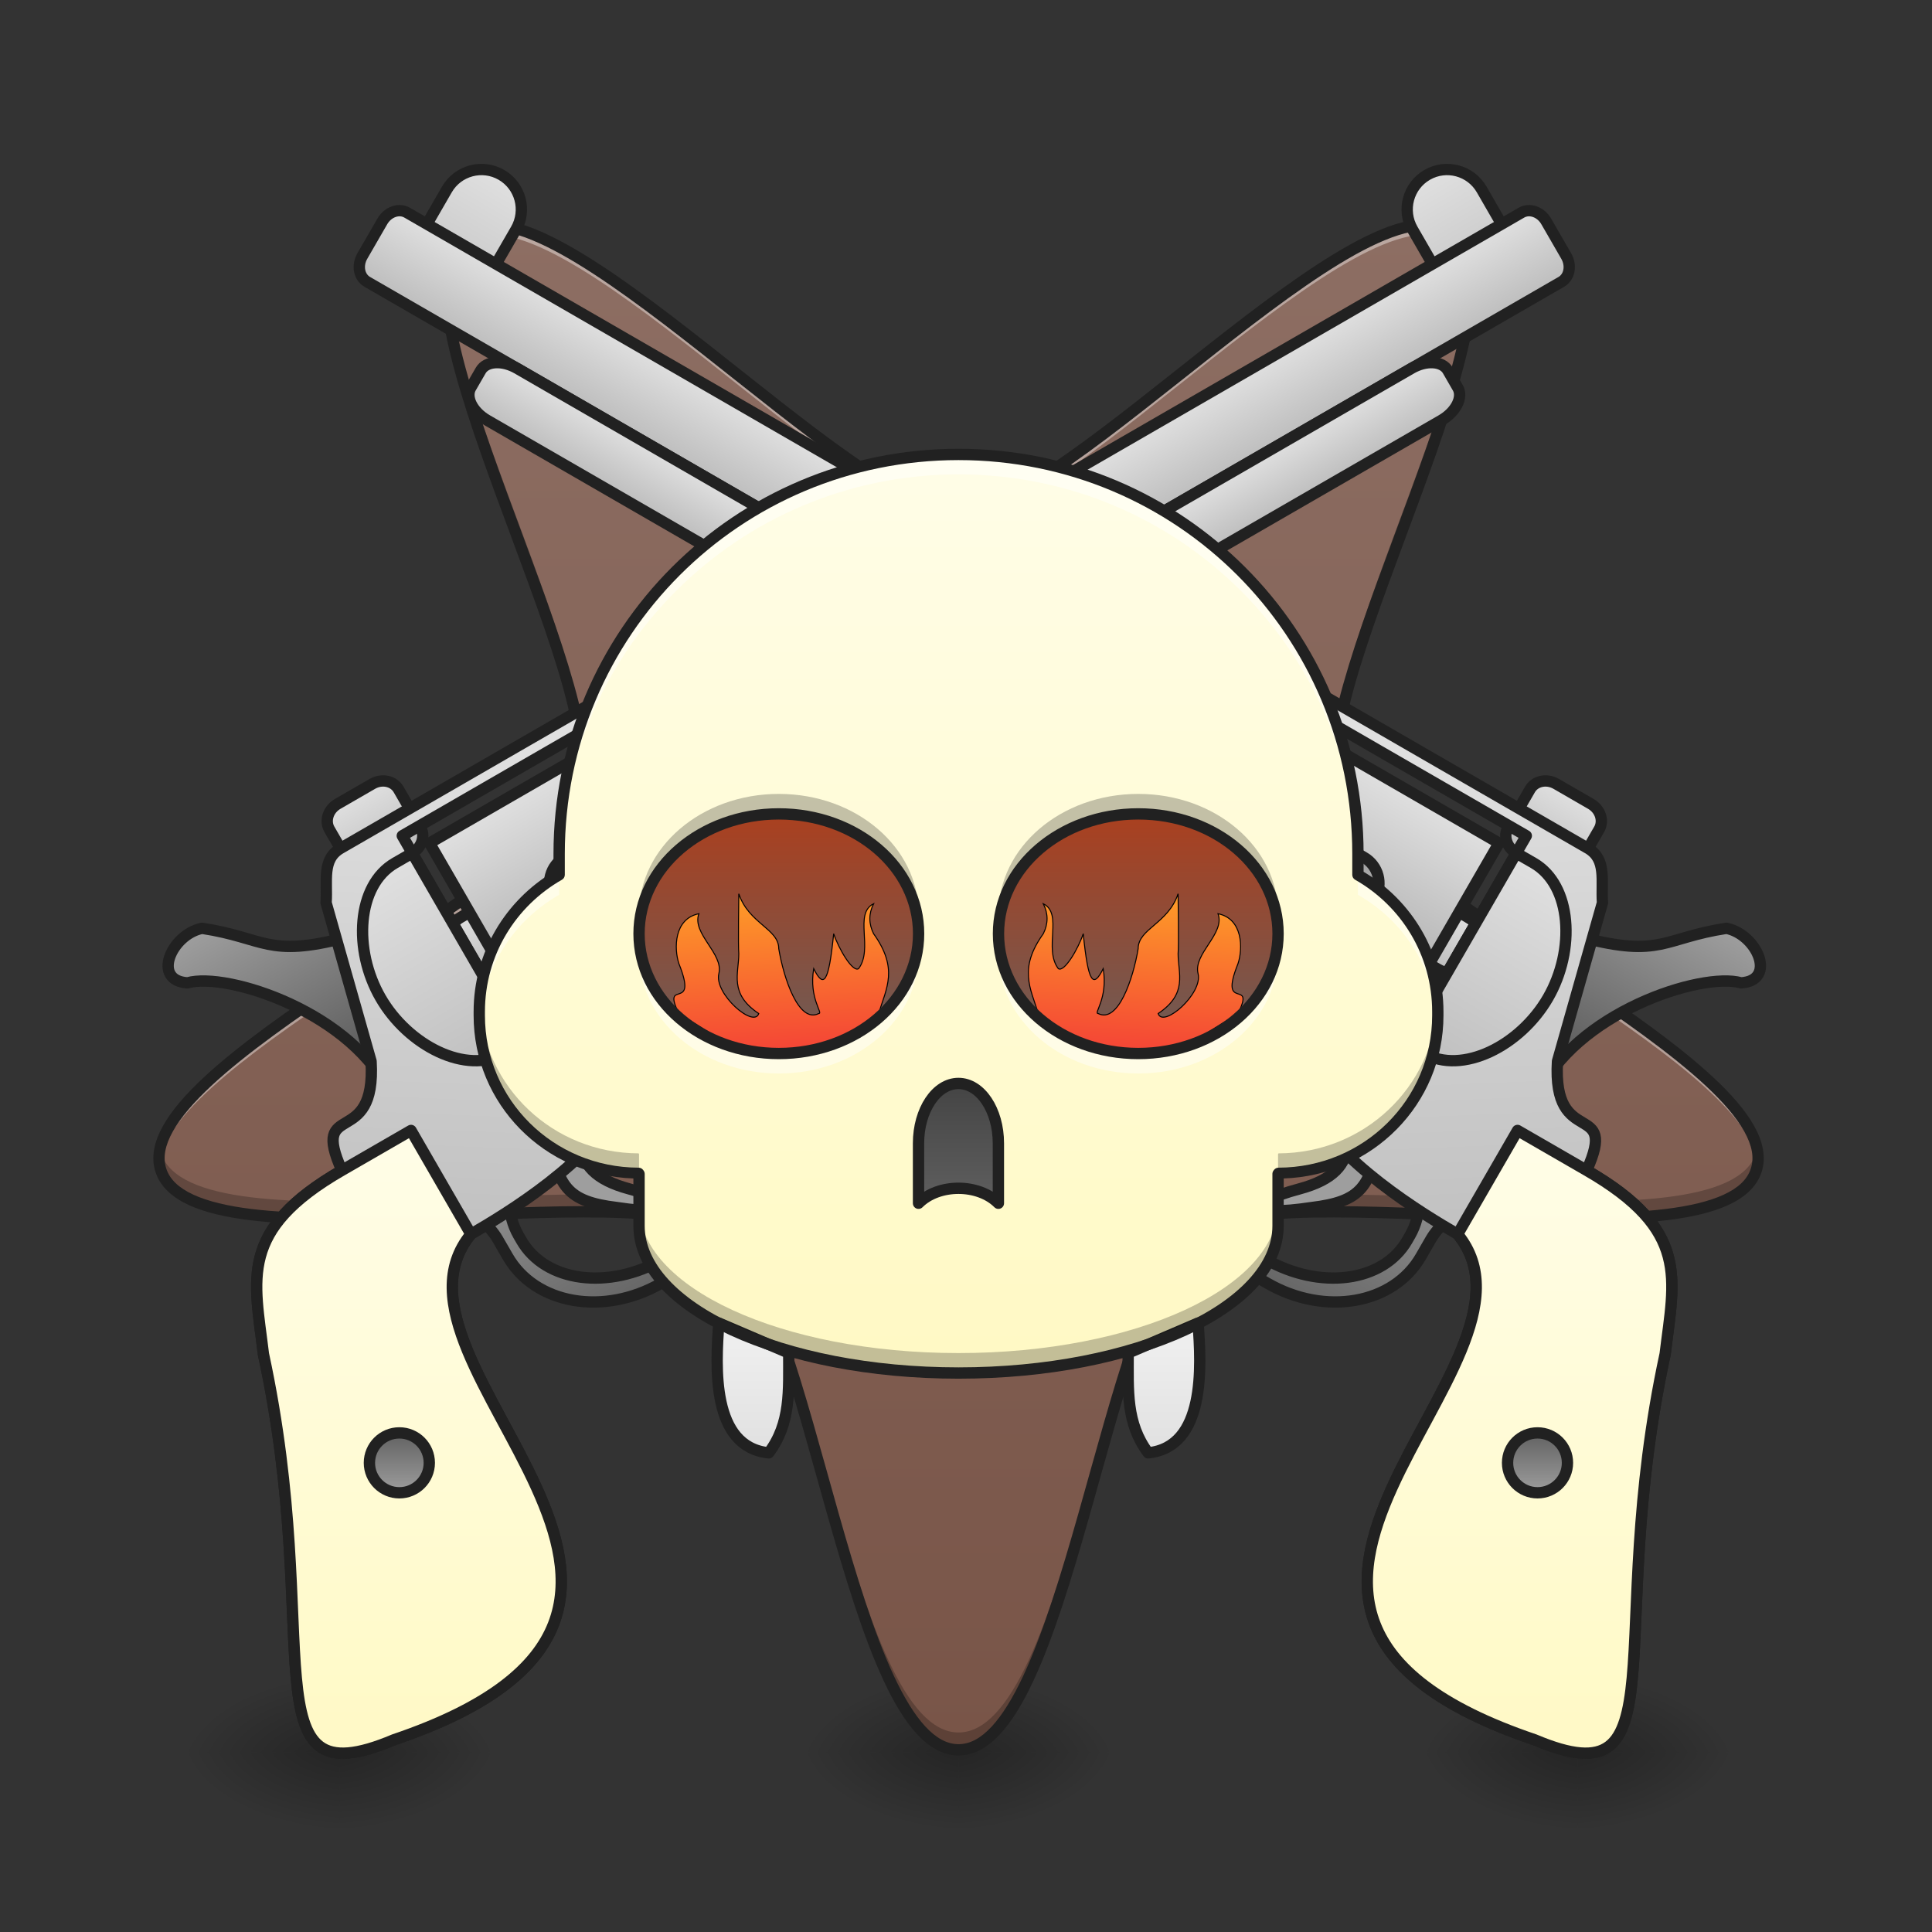 <?xml version="1.0" encoding="UTF-8"?>
<svg xmlns="http://www.w3.org/2000/svg" xmlns:xlink="http://www.w3.org/1999/xlink" width="512pt" height="512pt" viewBox="0 0 512 512" version="1.1">
<rect x="0" y="0" width="512" height="512" fill="#333333" stroke="none"/>
<defs>
<radialGradient id="radial0" gradientUnits="userSpaceOnUse" cx="450.909" cy="189.579" fx="450.909" fy="189.579" r="21.167" gradientTransform="matrix(0,-1.25,-2.25,-0,839.383,1033.402)">
<stop offset="0" style="stop-color:rgb(0%,0%,0%);stop-opacity:0.314;"/>
<stop offset="0.222" style="stop-color:rgb(0%,0%,0%);stop-opacity:0.275;"/>
<stop offset="1" style="stop-color:rgb(0%,0%,0%);stop-opacity:0;"/>
</radialGradient>
<radialGradient id="radial1" gradientUnits="userSpaceOnUse" cx="450.909" cy="189.579" fx="450.909" fy="189.579" r="21.167" gradientTransform="matrix(-0,1.25,2.25,0,-3.219,-104.563)">
<stop offset="0" style="stop-color:rgb(0%,0%,0%);stop-opacity:0.314;"/>
<stop offset="0.222" style="stop-color:rgb(0%,0%,0%);stop-opacity:0.275;"/>
<stop offset="1" style="stop-color:rgb(0%,0%,0%);stop-opacity:0;"/>
</radialGradient>
<radialGradient id="radial2" gradientUnits="userSpaceOnUse" cx="450.909" cy="189.579" fx="450.909" fy="189.579" r="21.167" gradientTransform="matrix(-0,-1.25,2.25,-0,-3.219,1033.402)">
<stop offset="0" style="stop-color:rgb(0%,0%,0%);stop-opacity:0.314;"/>
<stop offset="0.222" style="stop-color:rgb(0%,0%,0%);stop-opacity:0.275;"/>
<stop offset="1" style="stop-color:rgb(0%,0%,0%);stop-opacity:0;"/>
</radialGradient>
<radialGradient id="radial3" gradientUnits="userSpaceOnUse" cx="450.909" cy="189.579" fx="450.909" fy="189.579" r="21.167" gradientTransform="matrix(0,1.25,-2.25,0,839.383,-104.563)">
<stop offset="0" style="stop-color:rgb(0%,0%,0%);stop-opacity:0.314;"/>
<stop offset="0.222" style="stop-color:rgb(0%,0%,0%);stop-opacity:0.275;"/>
<stop offset="1" style="stop-color:rgb(0%,0%,0%);stop-opacity:0;"/>
</radialGradient>
<radialGradient id="radial4" gradientUnits="userSpaceOnUse" cx="450.909" cy="189.579" fx="450.909" fy="189.579" r="21.167" gradientTransform="matrix(0,-1.25,-2.25,-0,511.268,1033.402)">
<stop offset="0" style="stop-color:rgb(0%,0%,0%);stop-opacity:0.314;"/>
<stop offset="0.222" style="stop-color:rgb(0%,0%,0%);stop-opacity:0.275;"/>
<stop offset="1" style="stop-color:rgb(0%,0%,0%);stop-opacity:0;"/>
</radialGradient>
<radialGradient id="radial5" gradientUnits="userSpaceOnUse" cx="450.909" cy="189.579" fx="450.909" fy="189.579" r="21.167" gradientTransform="matrix(-0,1.25,2.25,0,-331.334,-104.563)">
<stop offset="0" style="stop-color:rgb(0%,0%,0%);stop-opacity:0.314;"/>
<stop offset="0.222" style="stop-color:rgb(0%,0%,0%);stop-opacity:0.275;"/>
<stop offset="1" style="stop-color:rgb(0%,0%,0%);stop-opacity:0;"/>
</radialGradient>
<radialGradient id="radial6" gradientUnits="userSpaceOnUse" cx="450.909" cy="189.579" fx="450.909" fy="189.579" r="21.167" gradientTransform="matrix(-0,-1.25,2.25,-0,-331.334,1033.402)">
<stop offset="0" style="stop-color:rgb(0%,0%,0%);stop-opacity:0.314;"/>
<stop offset="0.222" style="stop-color:rgb(0%,0%,0%);stop-opacity:0.275;"/>
<stop offset="1" style="stop-color:rgb(0%,0%,0%);stop-opacity:0;"/>
</radialGradient>
<radialGradient id="radial7" gradientUnits="userSpaceOnUse" cx="450.909" cy="189.579" fx="450.909" fy="189.579" r="21.167" gradientTransform="matrix(0,1.25,-2.25,0,511.268,-104.563)">
<stop offset="0" style="stop-color:rgb(0%,0%,0%);stop-opacity:0.314;"/>
<stop offset="0.222" style="stop-color:rgb(0%,0%,0%);stop-opacity:0.275;"/>
<stop offset="1" style="stop-color:rgb(0%,0%,0%);stop-opacity:0;"/>
</radialGradient>
<radialGradient id="radial8" gradientUnits="userSpaceOnUse" cx="450.909" cy="189.579" fx="450.909" fy="189.579" r="21.167" gradientTransform="matrix(0,-1.25,-2.25,-0,675.325,1033.402)">
<stop offset="0" style="stop-color:rgb(0%,0%,0%);stop-opacity:0.314;"/>
<stop offset="0.222" style="stop-color:rgb(0%,0%,0%);stop-opacity:0.275;"/>
<stop offset="1" style="stop-color:rgb(0%,0%,0%);stop-opacity:0;"/>
</radialGradient>
<radialGradient id="radial9" gradientUnits="userSpaceOnUse" cx="450.909" cy="189.579" fx="450.909" fy="189.579" r="21.167" gradientTransform="matrix(-0,1.25,2.25,0,-167.277,-104.563)">
<stop offset="0" style="stop-color:rgb(0%,0%,0%);stop-opacity:0.314;"/>
<stop offset="0.222" style="stop-color:rgb(0%,0%,0%);stop-opacity:0.275;"/>
<stop offset="1" style="stop-color:rgb(0%,0%,0%);stop-opacity:0;"/>
</radialGradient>
<radialGradient id="radial10" gradientUnits="userSpaceOnUse" cx="450.909" cy="189.579" fx="450.909" fy="189.579" r="21.167" gradientTransform="matrix(-0,-1.25,2.25,-0,-167.277,1033.402)">
<stop offset="0" style="stop-color:rgb(0%,0%,0%);stop-opacity:0.314;"/>
<stop offset="0.222" style="stop-color:rgb(0%,0%,0%);stop-opacity:0.275;"/>
<stop offset="1" style="stop-color:rgb(0%,0%,0%);stop-opacity:0;"/>
</radialGradient>
<radialGradient id="radial11" gradientUnits="userSpaceOnUse" cx="450.909" cy="189.579" fx="450.909" fy="189.579" r="21.167" gradientTransform="matrix(0,1.25,-2.25,0,675.325,-104.563)">
<stop offset="0" style="stop-color:rgb(0%,0%,0%);stop-opacity:0.314;"/>
<stop offset="0.222" style="stop-color:rgb(0%,0%,0%);stop-opacity:0.275;"/>
<stop offset="1" style="stop-color:rgb(0%,0%,0%);stop-opacity:0;"/>
</radialGradient>
<linearGradient id="linear0" gradientUnits="userSpaceOnUse" x1="275.167" y1="-166.716" x2="275.167" y2="235.451" gradientTransform="matrix(1,0,0,-1,0,295.041)">
<stop offset="0" style="stop-color:rgb(47.451%,33.333%,28.235%);stop-opacity:1;"/>
<stop offset="1" style="stop-color:rgb(55.294%,43.137%,38.824%);stop-opacity:1;"/>
</linearGradient>
<linearGradient id="linear1" gradientUnits="userSpaceOnUse" x1="63.5" y1="-20.5" x2="63.5" y2="-62.833" gradientTransform="matrix(1,0,0,1,-31.75,0)">
<stop offset="0" style="stop-color:rgb(74.118%,74.118%,74.118%);stop-opacity:1;"/>
<stop offset="1" style="stop-color:rgb(87.843%,87.843%,87.843%);stop-opacity:1;"/>
</linearGradient>
<linearGradient id="linear2" gradientUnits="userSpaceOnUse" x1="169.333" y1="-20.5" x2="169.333" y2="-41.667" gradientTransform="matrix(1,0,0,1,-31.75,0)">
<stop offset="0" style="stop-color:rgb(74.118%,74.118%,74.118%);stop-opacity:1;"/>
<stop offset="1" style="stop-color:rgb(87.843%,87.843%,87.843%);stop-opacity:1;"/>
</linearGradient>
<linearGradient id="linear3" gradientUnits="userSpaceOnUse" x1="190.5" y1="-4.625" x2="190.5" y2="-20.5" gradientTransform="matrix(1,0,0,1,-31.75,0)">
<stop offset="0" style="stop-color:rgb(74.118%,74.118%,74.118%);stop-opacity:1;"/>
<stop offset="1" style="stop-color:rgb(87.843%,87.843%,87.843%);stop-opacity:1;"/>
</linearGradient>
<linearGradient id="linear4" gradientUnits="userSpaceOnUse" x1="285.75" y1="11.25" x2="285.75" y2="-9.917" gradientTransform="matrix(1,0,0,1,-31.75,0)">
<stop offset="0" style="stop-color:rgb(61.961%,61.961%,61.961%);stop-opacity:1;"/>
<stop offset="1" style="stop-color:rgb(87.843%,87.843%,87.843%);stop-opacity:1;"/>
</linearGradient>
<linearGradient id="linear5" gradientUnits="userSpaceOnUse" x1="391.583" y1="-41.667" x2="391.583" y2="-62.833" gradientTransform="matrix(1,0,0,1,-31.75,0)">
<stop offset="0" style="stop-color:rgb(74.118%,74.118%,74.118%);stop-opacity:1;"/>
<stop offset="1" style="stop-color:rgb(87.843%,87.843%,87.843%);stop-opacity:1;"/>
</linearGradient>
<linearGradient id="linear6" gradientUnits="userSpaceOnUse" x1="433.917" y1="-4.625" x2="433.917" y2="-52.25" gradientTransform="matrix(1,0,0,1,-31.75,0)">
<stop offset="0" style="stop-color:rgb(38.039%,38.039%,38.039%);stop-opacity:1;"/>
<stop offset="1" style="stop-color:rgb(61.961%,61.961%,61.961%);stop-opacity:1;"/>
</linearGradient>
<linearGradient id="linear7" gradientUnits="userSpaceOnUse" x1="1320" y1="1175.118" x2="1320" y2="935.118" gradientTransform="matrix(1,0,-0,1,0,0)">
<stop offset="0" style="stop-color:rgb(38.039%,38.039%,38.039%);stop-opacity:1;"/>
<stop offset="1" style="stop-color:rgb(61.961%,61.961%,61.961%);stop-opacity:1;"/>
</linearGradient>
<linearGradient id="linear8" gradientUnits="userSpaceOnUse" x1="1612.154" y1="1076.169" x2="1320" y2="615.118" gradientTransform="matrix(0.265,0,0,0.265,-31.75,-215)">
<stop offset="0" style="stop-color:rgb(74.118%,74.118%,74.118%);stop-opacity:1;"/>
<stop offset="1" style="stop-color:rgb(87.843%,87.843%,87.843%);stop-opacity:1;"/>
</linearGradient>
<linearGradient id="linear9" gradientUnits="userSpaceOnUse" x1="343.958" y1="16.542" x2="343.958" y2="-41.667" gradientTransform="matrix(1,0,0,1,-31.75,0)">
<stop offset="0" style="stop-color:rgb(61.961%,61.961%,61.961%);stop-opacity:1;"/>
<stop offset="1" style="stop-color:rgb(87.843%,87.843%,87.843%);stop-opacity:1;"/>
</linearGradient>
<linearGradient id="linear10" gradientUnits="userSpaceOnUse" x1="402.167" y1="21.833" x2="402.167" y2="-41.667" gradientTransform="matrix(1,0,0,1,-31.75,0)">
<stop offset="0" style="stop-color:rgb(74.118%,74.118%,74.118%);stop-opacity:1;"/>
<stop offset="1" style="stop-color:rgb(87.843%,87.843%,87.843%);stop-opacity:1;"/>
</linearGradient>
<linearGradient id="linear11" gradientUnits="userSpaceOnUse" x1="1280" y1="735.118" x2="1280" y2="795.118" gradientTransform="matrix(0.265,0,0,0.265,-31.75,-215)">
<stop offset="0" style="stop-color:rgb(61.961%,61.961%,61.961%);stop-opacity:1;"/>
<stop offset="1" style="stop-color:rgb(87.843%,87.843%,87.843%);stop-opacity:1;"/>
</linearGradient>
<linearGradient id="linear12" gradientUnits="userSpaceOnUse" x1="285.75" y1="-15.208" x2="285.75" y2="-41.667" gradientTransform="matrix(1,0,0,1,-31.75,0)">
<stop offset="0" style="stop-color:rgb(61.961%,61.961%,61.961%);stop-opacity:1;"/>
<stop offset="1" style="stop-color:rgb(87.843%,87.843%,87.843%);stop-opacity:1;"/>
</linearGradient>
<linearGradient id="linear13" gradientUnits="userSpaceOnUse" x1="1713.59" y1="1571.861" x2="1393.59" y2="1017.605" gradientTransform="matrix(0.265,0,0,0.265,-31.75,-215)">
<stop offset="0" style="stop-color:rgb(100%,97.647%,76.863%);stop-opacity:1;"/>
<stop offset="1" style="stop-color:rgb(100%,99.216%,90.588%);stop-opacity:1;"/>
</linearGradient>
<linearGradient id="linear14" gradientUnits="userSpaceOnUse" x1="63.5" y1="-20.5" x2="63.5" y2="-62.833" gradientTransform="matrix(1,0,0,1,-31.75,0)">
<stop offset="0" style="stop-color:rgb(74.118%,74.118%,74.118%);stop-opacity:1;"/>
<stop offset="1" style="stop-color:rgb(87.843%,87.843%,87.843%);stop-opacity:1;"/>
</linearGradient>
<linearGradient id="linear15" gradientUnits="userSpaceOnUse" x1="169.333" y1="-20.5" x2="169.333" y2="-41.667" gradientTransform="matrix(1,0,0,1,-31.75,0)">
<stop offset="0" style="stop-color:rgb(74.118%,74.118%,74.118%);stop-opacity:1;"/>
<stop offset="1" style="stop-color:rgb(87.843%,87.843%,87.843%);stop-opacity:1;"/>
</linearGradient>
<linearGradient id="linear16" gradientUnits="userSpaceOnUse" x1="190.5" y1="-4.625" x2="190.5" y2="-20.5" gradientTransform="matrix(1,0,0,1,-31.75,0)">
<stop offset="0" style="stop-color:rgb(74.118%,74.118%,74.118%);stop-opacity:1;"/>
<stop offset="1" style="stop-color:rgb(87.843%,87.843%,87.843%);stop-opacity:1;"/>
</linearGradient>
<linearGradient id="linear17" gradientUnits="userSpaceOnUse" x1="285.75" y1="11.25" x2="285.75" y2="-9.917" gradientTransform="matrix(1,0,0,1,-31.75,0)">
<stop offset="0" style="stop-color:rgb(61.961%,61.961%,61.961%);stop-opacity:1;"/>
<stop offset="1" style="stop-color:rgb(87.843%,87.843%,87.843%);stop-opacity:1;"/>
</linearGradient>
<linearGradient id="linear18" gradientUnits="userSpaceOnUse" x1="391.583" y1="-41.667" x2="391.583" y2="-62.833" gradientTransform="matrix(1,0,0,1,-31.75,0)">
<stop offset="0" style="stop-color:rgb(74.118%,74.118%,74.118%);stop-opacity:1;"/>
<stop offset="1" style="stop-color:rgb(87.843%,87.843%,87.843%);stop-opacity:1;"/>
</linearGradient>
<linearGradient id="linear19" gradientUnits="userSpaceOnUse" x1="433.917" y1="-4.625" x2="433.917" y2="-52.25" gradientTransform="matrix(1,0,0,1,-31.75,0)">
<stop offset="0" style="stop-color:rgb(38.039%,38.039%,38.039%);stop-opacity:1;"/>
<stop offset="1" style="stop-color:rgb(61.961%,61.961%,61.961%);stop-opacity:1;"/>
</linearGradient>
<linearGradient id="linear20" gradientUnits="userSpaceOnUse" x1="1320" y1="1175.118" x2="1320" y2="935.118" gradientTransform="matrix(1,0,0,1,-0,0)">
<stop offset="0" style="stop-color:rgb(38.039%,38.039%,38.039%);stop-opacity:1;"/>
<stop offset="1" style="stop-color:rgb(61.961%,61.961%,61.961%);stop-opacity:1;"/>
</linearGradient>
<linearGradient id="linear21" gradientUnits="userSpaceOnUse" x1="1612.154" y1="1076.169" x2="1320" y2="615.118" gradientTransform="matrix(0.265,0,0,0.265,-31.75,-215)">
<stop offset="0" style="stop-color:rgb(74.118%,74.118%,74.118%);stop-opacity:1;"/>
<stop offset="1" style="stop-color:rgb(87.843%,87.843%,87.843%);stop-opacity:1;"/>
</linearGradient>
<linearGradient id="linear22" gradientUnits="userSpaceOnUse" x1="343.958" y1="16.542" x2="343.958" y2="-41.667" gradientTransform="matrix(1,0,0,1,-31.75,0)">
<stop offset="0" style="stop-color:rgb(61.961%,61.961%,61.961%);stop-opacity:1;"/>
<stop offset="1" style="stop-color:rgb(87.843%,87.843%,87.843%);stop-opacity:1;"/>
</linearGradient>
<linearGradient id="linear23" gradientUnits="userSpaceOnUse" x1="402.167" y1="21.833" x2="402.167" y2="-41.667" gradientTransform="matrix(1,0,0,1,-31.75,0)">
<stop offset="0" style="stop-color:rgb(74.118%,74.118%,74.118%);stop-opacity:1;"/>
<stop offset="1" style="stop-color:rgb(87.843%,87.843%,87.843%);stop-opacity:1;"/>
</linearGradient>
<linearGradient id="linear24" gradientUnits="userSpaceOnUse" x1="1280" y1="735.118" x2="1280" y2="795.118" gradientTransform="matrix(0.265,0,0,0.265,-31.75,-215)">
<stop offset="0" style="stop-color:rgb(61.961%,61.961%,61.961%);stop-opacity:1;"/>
<stop offset="1" style="stop-color:rgb(87.843%,87.843%,87.843%);stop-opacity:1;"/>
</linearGradient>
<linearGradient id="linear25" gradientUnits="userSpaceOnUse" x1="285.75" y1="-15.208" x2="285.75" y2="-41.667" gradientTransform="matrix(1,0,0,1,-31.75,0)">
<stop offset="0" style="stop-color:rgb(61.961%,61.961%,61.961%);stop-opacity:1;"/>
<stop offset="1" style="stop-color:rgb(87.843%,87.843%,87.843%);stop-opacity:1;"/>
</linearGradient>
<linearGradient id="linear26" gradientUnits="userSpaceOnUse" x1="1713.59" y1="1571.861" x2="1393.59" y2="1017.605" gradientTransform="matrix(0.265,0,0,0.265,-31.75,-215)">
<stop offset="0" style="stop-color:rgb(100%,97.647%,76.863%);stop-opacity:1;"/>
<stop offset="1" style="stop-color:rgb(100%,99.216%,90.588%);stop-opacity:1;"/>
</linearGradient>
<linearGradient id="linear27" gradientUnits="userSpaceOnUse" x1="254" y1="11.25" x2="254" y2="106.5" gradientTransform="matrix(1,0,0,1,0,183.267)">
<stop offset="0" style="stop-color:rgb(74.902%,21.176%,4.706%);stop-opacity:1;"/>
<stop offset="1" style="stop-color:rgb(38.039%,38.039%,38.039%);stop-opacity:1;"/>
</linearGradient>
<linearGradient id="linear28" gradientUnits="userSpaceOnUse" x1="209.021" y1="64.167" x2="206.375" y2="16.542" gradientTransform="matrix(-1,0,0,1,508,0)">
<stop offset="0" style="stop-color:rgb(95.686%,26.275%,21.176%);stop-opacity:1;"/>
<stop offset="1" style="stop-color:rgb(100%,65.49%,14.902%);stop-opacity:1;"/>
</linearGradient>
<linearGradient id="linear29" gradientUnits="userSpaceOnUse" x1="209.021" y1="64.167" x2="206.375" y2="16.542" >
<stop offset="0" style="stop-color:rgb(95.686%,26.275%,21.176%);stop-opacity:1;"/>
<stop offset="1" style="stop-color:rgb(100%,65.49%,14.902%);stop-opacity:1;"/>
</linearGradient>
<linearGradient id="linear30" gradientUnits="userSpaceOnUse" x1="960" y1="1495.118" x2="960" y2="575.118" gradientTransform="matrix(0.265,0,0,0.265,0,-31.753)">
<stop offset="0" style="stop-color:rgb(100%,97.647%,76.863%);stop-opacity:1;"/>
<stop offset="1" style="stop-color:rgb(100%,99.216%,90.588%);stop-opacity:1;"/>
</linearGradient>
<linearGradient id="linear31" gradientUnits="userSpaceOnUse" x1="254" y1="101.208" x2="254" y2="138.25" gradientTransform="matrix(1,0,0,1,0,-31.75)">
<stop offset="0" style="stop-color:rgb(25.882%,25.882%,25.882%);stop-opacity:1;"/>
<stop offset="1" style="stop-color:rgb(38.039%,38.039%,38.039%);stop-opacity:1;"/>
</linearGradient>
<linearGradient id="linear32" gradientUnits="userSpaceOnUse" x1="770" y1="1575.118" x2="770" y2="1465.118" gradientTransform="matrix(0.265,0,0,0.265,0,-246.75)">
<stop offset="0" style="stop-color:rgb(87.843%,87.843%,87.843%);stop-opacity:1;"/>
<stop offset="1" style="stop-color:rgb(93.333%,93.333%,93.333%);stop-opacity:1;"/>
</linearGradient>
<linearGradient id="linear33" gradientUnits="userSpaceOnUse" x1="770" y1="1575.118" x2="770" y2="1465.118" gradientTransform="matrix(-0.265,0,0,0.265,508,-246.75)">
<stop offset="0" style="stop-color:rgb(87.843%,87.843%,87.843%);stop-opacity:1;"/>
<stop offset="1" style="stop-color:rgb(93.333%,93.333%,93.333%);stop-opacity:1;"/>
</linearGradient>
<linearGradient id="linear34" gradientUnits="userSpaceOnUse" x1="410.104" y1="164.708" x2="410.104" y2="180.583" >
<stop offset="0" style="stop-color:rgb(38.039%,38.039%,38.039%);stop-opacity:1;"/>
<stop offset="1" style="stop-color:rgb(61.961%,61.961%,61.961%);stop-opacity:1;"/>
</linearGradient>
<linearGradient id="linear35" gradientUnits="userSpaceOnUse" x1="410.104" y1="164.708" x2="410.104" y2="180.583" gradientTransform="matrix(1,0,0,1,-301.625,0)">
<stop offset="0" style="stop-color:rgb(38.039%,38.039%,38.039%);stop-opacity:1;"/>
<stop offset="1" style="stop-color:rgb(61.961%,61.961%,61.961%);stop-opacity:1;"/>
</linearGradient>
</defs>
<g id="surface1">
<path style=" stroke:none;fill-rule:nonzero;fill:url(#radial0);" d="M 418.082 464.418 L 460.418 464.418 L 460.418 443.25 L 418.082 443.25 Z M 418.082 464.418 "/>
<path style=" stroke:none;fill-rule:nonzero;fill:url(#radial1);" d="M 418.082 464.418 L 375.746 464.418 L 375.746 485.59 L 418.082 485.59 Z M 418.082 464.418 "/>
<path style=" stroke:none;fill-rule:nonzero;fill:url(#radial2);" d="M 418.082 464.418 L 375.746 464.418 L 375.746 443.25 L 418.082 443.25 Z M 418.082 464.418 "/>
<path style=" stroke:none;fill-rule:nonzero;fill:url(#radial3);" d="M 418.082 464.418 L 460.418 464.418 L 460.418 485.59 L 418.082 485.59 Z M 418.082 464.418 "/>
<path style=" stroke:none;fill-rule:nonzero;fill:url(#radial4);" d="M 89.969 464.418 L 132.305 464.418 L 132.305 443.25 L 89.969 443.25 Z M 89.969 464.418 "/>
<path style=" stroke:none;fill-rule:nonzero;fill:url(#radial5);" d="M 89.969 464.418 L 47.629 464.418 L 47.629 485.59 L 89.969 485.59 Z M 89.969 464.418 "/>
<path style=" stroke:none;fill-rule:nonzero;fill:url(#radial6);" d="M 89.969 464.418 L 47.629 464.418 L 47.629 443.25 L 89.969 443.25 Z M 89.969 464.418 "/>
<path style=" stroke:none;fill-rule:nonzero;fill:url(#radial7);" d="M 89.969 464.418 L 132.305 464.418 L 132.305 485.59 L 89.969 485.59 Z M 89.969 464.418 "/>
<path style=" stroke:none;fill-rule:nonzero;fill:url(#radial8);" d="M 254.023 464.418 L 296.363 464.418 L 296.363 443.25 L 254.023 443.25 Z M 254.023 464.418 "/>
<path style=" stroke:none;fill-rule:nonzero;fill:url(#radial9);" d="M 254.023 464.418 L 211.688 464.418 L 211.688 485.59 L 254.023 485.59 Z M 254.023 464.418 "/>
<path style=" stroke:none;fill-rule:nonzero;fill:url(#radial10);" d="M 254.023 464.418 L 211.688 464.418 L 211.688 443.25 L 254.023 443.25 Z M 254.023 464.418 "/>
<path style=" stroke:none;fill-rule:nonzero;fill:url(#radial11);" d="M 254.023 464.418 L 296.363 464.418 L 296.363 485.59 L 254.023 485.59 Z M 254.023 464.418 "/>
<path style=" stroke:none;fill-rule:nonzero;fill:url(#linear0);" d="M 254.023 463.723 C 282.551 463.723 293.16 343.848 316.238 327.082 C 339.316 310.316 456.602 337.27 465.418 310.137 C 474.23 283.008 363.504 235.875 354.688 208.746 C 345.871 181.617 407.75 78.398 384.672 61.633 C 361.594 44.863 282.551 135.609 254.023 135.609 C 225.496 135.609 146.453 44.863 123.375 61.633 C 100.297 78.398 162.176 181.617 153.359 208.746 C 144.547 235.875 33.816 283.008 42.633 310.137 C 51.445 337.27 168.734 310.316 191.812 327.082 C 214.891 343.848 225.496 463.723 254.023 463.723 Z M 254.023 463.723 "/>
<path style=" stroke:none;fill-rule:nonzero;fill:rgb(0%,0%,0%);fill-opacity:0.235;" d="M 254.023 464.418 C 225.496 464.418 214.891 344.543 191.812 327.777 C 168.734 311.008 51.445 337.965 42.633 310.832 C 42.02 308.953 41.984 306.973 42.449 304.914 C 42.504 305.125 42.562 305.332 42.633 305.543 C 51.445 332.672 168.734 305.719 191.812 322.484 C 214.891 339.254 225.496 459.129 254.023 459.129 C 282.551 459.129 293.16 339.254 316.238 322.484 C 339.316 305.719 456.602 332.672 465.418 305.543 C 465.484 305.332 465.543 305.125 465.598 304.914 C 466.062 306.973 466.027 308.953 465.418 310.832 C 456.602 337.965 339.316 311.008 316.238 327.777 C 293.16 344.543 282.551 464.418 254.023 464.418 Z M 154.121 200.18 C 151.93 169.559 116.203 102.57 118.277 73.703 C 120.293 106.852 156.41 174.25 154.121 200.18 Z M 353.93 200.18 C 351.641 174.25 387.758 106.852 389.773 73.703 C 391.844 102.57 356.117 169.559 353.93 200.18 Z M 353.93 200.18 "/>
<path style=" stroke:none;fill-rule:nonzero;fill:rgb(100%,100%,100%);fill-opacity:0.392;" d="M 42.211 308.234 C 38.855 280.852 144.75 235.25 153.363 208.746 C 153.852 207.238 154.121 205.5 154.199 203.555 C 154.312 206.578 154.059 209.207 153.363 211.355 C 145.016 237.035 45.363 280.641 42.211 308.234 Z M 465.836 308.234 C 462.688 280.641 363.031 237.039 354.688 211.355 C 353.988 209.207 353.734 206.578 353.848 203.555 C 353.93 205.5 354.199 207.238 354.688 208.746 C 363.301 235.25 469.191 280.852 465.836 308.234 Z M 254.023 138.219 C 225.496 138.219 146.453 47.477 123.375 64.242 C 119.961 66.723 118.406 71.102 118.207 76.84 C 117.992 69.812 119.461 64.477 123.375 61.633 C 146.453 44.863 225.496 135.609 254.023 135.609 C 282.551 135.609 361.594 44.863 384.672 61.633 C 388.59 64.477 390.055 69.812 389.84 76.84 C 389.641 71.102 388.086 66.723 384.672 64.242 C 361.594 47.477 282.551 138.219 254.023 138.219 Z M 254.023 138.219 "/>
<path style=" stroke:none;fill-rule:nonzero;fill:rgb(12.941%,12.941%,12.941%);fill-opacity:1;" d="M 254.023 465.223 C 249.934 465.223 246.246 463.055 243.008 459.559 C 239.77 456.062 236.875 451.199 234.156 445.367 C 228.711 433.703 223.988 418.148 219.43 402.102 C 214.875 386.051 210.496 369.508 205.84 355.996 C 201.18 342.48 196.055 332.02 190.93 328.297 C 185.801 324.57 174.27 322.93 159.977 322.676 C 145.688 322.422 128.602 323.367 111.93 323.996 C 95.258 324.621 79.004 324.934 66.23 323.363 C 59.844 322.578 54.32 321.328 49.996 319.332 C 45.672 317.332 42.469 314.492 41.207 310.602 C 39.941 306.711 40.863 302.531 43.188 298.375 C 45.512 294.215 49.246 289.957 53.949 285.566 C 63.359 276.789 76.691 267.488 90.551 258.195 C 104.406 248.902 118.785 239.625 130.199 231.02 C 141.609 222.418 149.977 214.309 151.934 208.281 C 153.891 202.254 151.891 190.781 147.715 177.109 C 143.539 163.441 137.359 147.48 131.613 131.82 C 125.863 116.156 120.547 100.797 118.094 88.16 C 116.867 81.844 116.348 76.207 116.91 71.477 C 117.477 66.746 119.184 62.82 122.492 60.418 C 125.805 58.012 130.062 57.598 134.738 58.523 C 139.41 59.449 144.613 61.688 150.242 64.805 C 161.5 71.039 174.465 80.848 187.586 91.152 C 200.703 101.461 213.969 112.27 225.684 120.465 C 237.395 128.66 247.688 134.109 254.023 134.109 C 260.359 134.109 270.656 128.66 282.367 120.465 C 294.078 112.27 307.344 101.461 320.465 91.152 C 333.586 80.848 346.551 71.039 357.809 64.805 C 363.438 61.688 368.637 59.449 373.312 58.523 C 377.984 57.598 382.246 58.012 385.555 60.418 C 388.863 62.82 390.574 66.746 391.137 71.477 C 391.699 76.207 391.18 81.844 389.957 88.16 C 387.504 100.797 382.184 116.156 376.438 131.82 C 370.688 147.48 364.508 163.441 360.332 177.109 C 356.156 190.781 354.156 202.254 356.113 208.281 C 358.07 214.309 366.438 222.418 377.852 231.02 C 389.266 239.625 403.641 248.902 417.5 258.195 C 431.355 267.488 444.688 276.789 454.098 285.566 C 458.805 289.957 462.535 294.215 464.859 298.375 C 467.184 302.531 468.109 306.711 466.844 310.602 C 465.578 314.492 462.375 317.332 458.051 319.332 C 453.727 321.328 448.203 322.578 441.816 323.363 C 429.043 324.934 412.793 324.621 396.121 323.996 C 379.449 323.367 362.363 322.422 348.07 322.676 C 333.777 322.93 322.246 324.57 317.121 328.297 C 311.992 332.02 306.867 342.48 302.211 355.996 C 297.555 369.508 293.172 386.051 288.617 402.102 C 284.062 418.148 279.336 433.703 273.895 445.367 C 271.172 451.199 268.277 456.062 265.039 459.559 C 261.805 463.055 258.117 465.223 254.023 465.223 Z M 254.023 462.223 C 257.066 462.223 259.945 460.648 262.84 457.523 C 265.734 454.395 268.527 449.766 271.176 444.098 C 276.465 432.758 281.184 417.297 285.73 401.281 C 290.277 385.266 294.66 368.695 299.375 355.02 C 304.09 341.34 308.941 330.527 315.355 325.867 C 321.77 321.211 333.551 319.934 348.02 319.676 C 362.484 319.422 379.594 320.371 396.23 320.996 C 412.867 321.621 429.031 321.914 441.449 320.387 C 447.66 319.621 452.926 318.391 456.793 316.605 C 460.66 314.82 463.051 312.566 463.988 309.676 C 464.93 306.785 464.32 303.555 462.242 299.836 C 460.164 296.117 456.625 292.027 452.051 287.762 C 442.902 279.227 429.656 269.961 415.828 260.688 C 402.004 251.414 387.598 242.125 376.043 233.418 C 364.492 224.707 355.711 216.746 353.262 209.207 C 350.812 201.668 353.238 190.07 357.465 176.234 C 361.691 162.395 367.883 146.414 373.621 130.785 C 379.355 115.156 384.629 99.875 387.012 87.59 C 388.203 81.449 388.664 76.062 388.156 71.832 C 387.652 67.602 386.25 64.633 383.789 62.844 C 381.332 61.059 378.07 60.641 373.895 61.469 C 369.715 62.297 364.734 64.398 359.262 67.43 C 348.316 73.492 335.41 83.227 322.316 93.512 C 309.227 103.797 295.941 114.625 284.086 122.922 C 272.234 131.215 261.953 137.109 254.023 137.109 C 246.098 137.109 235.816 131.215 223.961 122.922 C 212.105 114.625 198.82 103.797 185.73 93.512 C 172.641 83.227 159.73 73.492 148.789 67.43 C 143.316 64.398 138.332 62.297 134.156 61.469 C 129.977 60.641 126.719 61.059 124.258 62.844 C 121.797 64.633 120.395 67.602 119.891 71.832 C 119.387 76.062 119.844 81.449 121.035 87.59 C 123.422 99.875 128.695 115.156 134.43 130.785 C 140.164 146.414 146.359 162.395 150.586 176.234 C 154.812 190.07 157.238 201.668 154.789 209.207 C 152.34 216.746 143.559 224.707 132.004 233.418 C 120.453 242.125 106.047 251.414 92.219 260.688 C 78.395 269.961 65.145 279.227 55.996 287.762 C 51.422 292.027 47.887 296.117 45.809 299.836 C 43.73 303.555 43.121 306.785 44.059 309.676 C 45 312.566 47.387 314.82 51.254 316.605 C 55.121 318.391 60.391 319.621 66.598 320.387 C 79.016 321.914 95.184 321.621 111.816 320.996 C 128.453 320.371 145.566 319.422 160.031 319.676 C 174.496 319.934 186.277 321.211 192.691 325.867 C 199.105 330.527 203.961 341.34 208.676 355.02 C 213.387 368.695 217.773 385.266 222.316 401.281 C 226.863 417.297 231.582 432.758 236.875 444.098 C 239.52 449.766 242.316 454.395 245.207 457.523 C 248.102 460.648 250.984 462.223 254.023 462.223 Z M 254.023 462.223 "/>
<path style="fill-rule:nonzero;fill:url(#linear1);stroke-width:3;stroke-linecap:round;stroke-linejoin:round;stroke:rgb(12.941%,12.941%,12.941%);stroke-opacity:1;stroke-miterlimit:4;" d="M 31.75 -62.835 C 37.597 -62.833 42.335 -58.095 42.332 -52.248 L 42.334 -41.669 C 42.331 -35.822 37.593 -31.084 31.749 -31.083 C 25.904 -31.083 21.166 -35.82 21.169 -41.667 L 21.165 -52.25 C 21.168 -58.097 25.905 -62.835 31.75 -62.835 Z M 31.75 -62.835 " transform="matrix(-0.866,0.5,0.5,0.866,437.119,84.882)"/>
<path style="fill-rule:nonzero;fill:url(#linear2);stroke-width:3;stroke-linecap:round;stroke-linejoin:round;stroke:rgb(12.941%,12.941%,12.941%);stroke-opacity:1;stroke-miterlimit:4;" d="M 15.121 -41.666 L 260.046 -41.668 C 262.554 -41.668 264.584 -39.3 264.581 -36.376 L 264.585 -25.792 C 264.582 -22.868 262.552 -20.501 260.05 -20.5 L 15.119 -20.499 C 12.615 -20.501 10.585 -22.869 10.584 -25.792 L 10.584 -36.377 C 10.584 -39.299 12.613 -41.666 15.121 -41.666 Z M 15.121 -41.666 " transform="matrix(-0.866,0.5,0.5,0.866,437.119,84.882)"/>
<path style="fill-rule:nonzero;fill:url(#linear3);stroke-width:3;stroke-linecap:round;stroke-linejoin:round;stroke:rgb(12.941%,12.941%,12.941%);stroke-opacity:1;stroke-miterlimit:4;" d="M 60.991 -20.5 L 351.759 -20.499 C 356.219 -20.499 359.834 -18.13 359.834 -15.207 L 359.835 -9.918 C 359.832 -6.993 356.215 -4.626 351.755 -4.626 L 60.992 -4.625 C 56.532 -4.625 52.918 -6.994 52.917 -9.917 L 52.916 -15.207 C 52.916 -18.129 56.531 -20.5 60.991 -20.5 Z M 60.991 -20.5 " transform="matrix(-0.866,0.5,0.5,0.866,437.119,84.882)"/>
<path style="fill-rule:nonzero;fill:url(#linear4);stroke-width:3;stroke-linecap:round;stroke-linejoin:round;stroke:rgb(12.941%,12.941%,12.941%);stroke-opacity:1;stroke-miterlimit:4;" d="M 247.696 -9.917 L 260.305 -9.918 C 262.67 -9.916 264.583 -7.548 264.583 -4.625 L 264.583 5.96 C 264.584 8.882 262.668 11.251 260.304 11.249 L 247.694 11.25 C 245.332 11.252 243.417 8.88 243.416 5.958 L 243.418 -4.624 C 243.418 -7.546 245.331 -9.918 247.696 -9.917 Z M 247.696 -9.917 " transform="matrix(-0.866,0.5,0.5,0.866,437.119,84.882)"/>
<path style="fill-rule:nonzero;fill:url(#linear5);stroke-width:3;stroke-linecap:round;stroke-linejoin:round;stroke:rgb(12.941%,12.941%,12.941%);stroke-opacity:1;stroke-miterlimit:4;" d="M 354.541 -62.832 L 365.126 -62.832 C 368.049 -62.832 370.416 -60.708 370.416 -58.084 L 370.415 -46.415 C 370.418 -43.792 368.047 -41.666 365.125 -41.665 L 354.543 -41.667 C 351.621 -41.667 349.251 -43.794 349.25 -46.413 L 349.249 -58.085 C 349.251 -60.707 351.619 -62.832 354.541 -62.832 Z M 354.541 -62.832 " transform="matrix(-0.866,0.5,0.5,0.866,437.119,84.882)"/>
<path style="fill-rule:nonzero;fill:url(#linear6);stroke-width:3;stroke-linecap:round;stroke-linejoin:round;stroke:rgb(12.941%,12.941%,12.941%);stroke-opacity:1;stroke-miterlimit:4;" d="M 380.998 -31.084 C 401.775 -36.82 399.523 -41.667 412.752 -52.25 C 420.686 -54.896 431.272 -46.958 423.332 -41.666 C 412.75 -39.02 388.936 -12.562 391.585 11.251 Z M 380.998 -31.084 " transform="matrix(-0.866,0.5,0.5,0.866,437.119,84.882)"/>
<path style="fill-rule:nonzero;fill:url(#linear7);stroke-width:11.339;stroke-linecap:round;stroke-linejoin:round;stroke:rgb(12.941%,12.941%,12.941%);stroke-opacity:1;stroke-miterlimit:4;" d="M 1160.004 935.11 C 1179.998 975.114 1159.997 1002.327 1160.008 1035.117 L 1159.998 1055.118 C 1160.003 1110.515 1213.52 1155.114 1280.003 1155.119 L 1340.003 1155.115 C 1406.485 1155.119 1459.999 1110.518 1459.994 1055.121 L 1460.004 1035.12 C 1459.993 1002.33 1489.073 973.335 1459.997 955.126 L 1326.04 955.111 C 1389.17 955.125 1439.994 993.966 1440.007 1042.233 L 1439.996 1048.001 C 1439.997 1096.275 1389.173 1135.113 1326.038 1135.12 L 1293.974 1135.12 C 1230.832 1135.113 1180.001 1096.259 1179.994 1048.005 L 1180.005 1042.237 C 1179.992 993.971 1230.829 955.125 1293.964 955.119 Z M 1160.004 935.11 " transform="matrix(-0.229,0.132,0.132,0.229,329.609,-101.332)"/>
<path style="fill-rule:nonzero;fill:rgb(61.961%,61.961%,61.961%);fill-opacity:1;stroke-width:3;stroke-linecap:round;stroke-linejoin:round;stroke:rgb(12.941%,12.941%,12.941%);stroke-opacity:1;stroke-miterlimit:4;" d="M 338.666 32.418 L 359.831 32.416 L 359.832 40.354 C 365.729 54.052 365.126 58.874 354.541 66.812 C 341.312 77.395 338.666 74.75 349.248 64.167 C 362.48 50.939 353.082 43.137 338.666 32.418 Z M 338.666 32.418 " transform="matrix(-0.866,0.5,0.5,0.866,437.119,84.882)"/>
<path style="fill-rule:nonzero;fill:url(#linear8);stroke-width:3;stroke-linecap:round;stroke-linejoin:round;stroke:rgb(12.941%,12.941%,12.941%);stroke-opacity:1;stroke-miterlimit:4;" d="M 254 -52.249 C 248.136 -52.251 243.415 -47.531 243.417 -41.669 L 243.415 -9.917 C 264.582 -9.915 264.584 21.835 264.582 32.417 L 338.665 43 C 353.994 53.06 381 53.583 391.585 53.583 C 433.918 69.458 370.417 180.582 476.249 159.417 C 518.584 154.125 478.895 127.667 455.084 53.585 C 447.146 35.062 444.5 21.833 412.75 21.834 C 410.606 1.099 402.165 21.835 391.585 0.666 L 380.905 -41.666 C 377.645 -46.539 376.187 -52.251 370.323 -52.253 Z M 269.876 -46.96 L 354.542 -46.957 L 354.541 21.832 L 269.874 21.834 Z M 269.876 -46.96 " transform="matrix(-0.866,0.5,0.5,0.866,437.119,84.882)"/>
<path style="fill-rule:nonzero;fill:url(#linear9);stroke-width:3;stroke-linecap:round;stroke-linejoin:round;stroke:rgb(12.941%,12.941%,12.941%);stroke-opacity:1;stroke-miterlimit:4;" d="M 275.166 -41.666 L 349.25 -41.664 L 349.251 16.543 L 275.167 16.541 Z M 275.166 -41.666 " transform="matrix(-0.866,0.5,0.5,0.866,437.119,84.882)"/>
<path style="fill-rule:nonzero;fill:url(#linear10);stroke-width:3;stroke-linecap:round;stroke-linejoin:round;stroke:rgb(12.941%,12.941%,12.941%);stroke-opacity:1;stroke-miterlimit:4;" d="M 354.543 -41.667 L 354.541 16.542 L 359.834 16.539 C 371.562 16.542 381.001 2.019 380.999 -12.639 C 381.001 -27.298 371.559 -41.668 359.833 -41.668 Z M 354.543 -41.667 " transform="matrix(-0.866,0.5,0.5,0.866,437.119,84.882)"/>
<path style="fill-rule:nonzero;fill:url(#linear11);stroke-width:3;stroke-linecap:round;stroke-linejoin:round;stroke:rgb(12.941%,12.941%,12.941%);stroke-opacity:1;stroke-miterlimit:4;" d="M 275.167 -20.501 L 275.168 -4.626 L 320.148 -4.625 C 324.545 -4.625 328.085 -8.166 328.085 -12.563 C 328.085 -16.961 324.544 -20.5 320.147 -20.5 Z M 275.167 -20.501 " transform="matrix(-0.866,0.5,0.5,0.866,437.119,84.882)"/>
<path style="fill-rule:nonzero;fill:url(#linear12);stroke-width:3;stroke-linecap:round;stroke-linejoin:round;stroke:rgb(12.941%,12.941%,12.941%);stroke-opacity:1;stroke-miterlimit:4;" d="M 243.419 -41.666 L 269.876 -41.665 L 269.875 -15.208 L 243.418 -15.209 Z M 243.419 -41.666 " transform="matrix(-0.866,0.5,0.5,0.866,437.119,84.882)"/>
<path style="fill-rule:nonzero;fill:url(#linear13);stroke-width:3;stroke-linecap:round;stroke-linejoin:round;stroke:rgb(12.941%,12.941%,12.941%);stroke-opacity:1;stroke-miterlimit:4;" d="M 391.583 21.833 L 391.585 53.583 C 433.918 69.458 370.417 180.582 476.249 159.417 C 518.584 154.125 478.895 127.667 455.084 53.585 C 447.146 35.062 444.5 21.833 412.75 21.834 Z M 391.583 21.833 " transform="matrix(-0.866,0.5,0.5,0.866,437.119,84.882)"/>
<path style="fill-rule:nonzero;fill:url(#linear14);stroke-width:3;stroke-linecap:round;stroke-linejoin:round;stroke:rgb(12.941%,12.941%,12.941%);stroke-opacity:1;stroke-miterlimit:4;" d="M 31.748 -62.834 C 37.595 -62.832 42.333 -58.094 42.333 -52.249 L 42.332 -41.668 C 42.333 -35.823 37.595 -31.085 31.75 -31.084 C 25.905 -31.083 21.168 -35.821 21.167 -41.666 L 21.167 -52.251 C 21.166 -58.096 25.904 -62.834 31.748 -62.834 Z M 31.748 -62.834 " transform="matrix(0.866,0.5,-0.5,0.866,73.969,84.882)"/>
<path style="fill-rule:nonzero;fill:url(#linear15);stroke-width:3;stroke-linecap:round;stroke-linejoin:round;stroke:rgb(12.941%,12.941%,12.941%);stroke-opacity:1;stroke-miterlimit:4;" d="M 15.119 -41.665 L 260.048 -41.669 C 262.552 -41.667 264.582 -39.299 264.583 -36.377 L 264.583 -25.791 C 264.583 -22.869 262.55 -20.5 260.048 -20.499 L 15.121 -20.5 C 12.613 -20.5 10.583 -22.868 10.582 -25.791 L 10.582 -36.376 C 10.582 -39.298 12.615 -41.667 15.119 -41.665 Z M 15.119 -41.665 " transform="matrix(0.866,0.5,-0.5,0.866,73.969,84.882)"/>
<path style="fill-rule:nonzero;fill:url(#linear16);stroke-width:3;stroke-linecap:round;stroke-linejoin:round;stroke:rgb(12.941%,12.941%,12.941%);stroke-opacity:1;stroke-miterlimit:4;" d="M 60.993 -20.501 L 351.757 -20.498 C 356.218 -20.498 359.835 -18.131 359.835 -15.208 L 359.833 -9.916 C 359.833 -6.994 356.217 -4.626 351.756 -4.626 L 60.994 -4.626 C 56.533 -4.626 52.916 -6.993 52.915 -9.916 L 52.918 -15.207 C 52.917 -18.13 56.532 -20.501 60.993 -20.501 Z M 60.993 -20.501 " transform="matrix(0.866,0.5,-0.5,0.866,73.969,84.882)"/>
<path style="fill-rule:nonzero;fill:url(#linear17);stroke-width:3;stroke-linecap:round;stroke-linejoin:round;stroke:rgb(12.941%,12.941%,12.941%);stroke-opacity:1;stroke-miterlimit:4;" d="M 247.694 -9.916 L 260.303 -9.917 C 262.668 -9.915 264.584 -7.549 264.585 -4.626 L 264.585 5.959 C 264.585 8.881 262.669 11.25 260.305 11.248 L 247.695 11.249 C 245.333 11.251 243.415 8.881 243.418 5.957 L 243.416 -4.623 C 243.419 -7.547 245.333 -9.919 247.694 -9.916 Z M 247.694 -9.916 " transform="matrix(0.866,0.5,-0.5,0.866,73.969,84.882)"/>
<path style="fill-rule:nonzero;fill:url(#linear18);stroke-width:3;stroke-linecap:round;stroke-linejoin:round;stroke:rgb(12.941%,12.941%,12.941%);stroke-opacity:1;stroke-miterlimit:4;" d="M 354.543 -62.833 L 365.125 -62.831 C 368.047 -62.831 370.418 -60.709 370.418 -58.084 L 370.416 -46.416 C 370.416 -43.791 368.049 -41.666 365.126 -41.666 L 354.541 -41.666 C 351.619 -41.665 349.249 -43.793 349.251 -46.414 L 349.251 -58.086 C 349.249 -60.706 351.62 -62.832 354.543 -62.833 Z M 354.543 -62.833 " transform="matrix(0.866,0.5,-0.5,0.866,73.969,84.882)"/>
<path style="fill-rule:nonzero;fill:url(#linear19);stroke-width:3;stroke-linecap:round;stroke-linejoin:round;stroke:rgb(12.941%,12.941%,12.941%);stroke-opacity:1;stroke-miterlimit:4;" d="M 381 -31.085 C 401.773 -36.819 399.521 -41.666 412.75 -52.249 C 420.688 -54.897 431.27 -46.957 423.333 -41.667 C 412.751 -39.021 388.938 -12.563 391.583 11.252 Z M 381 -31.085 " transform="matrix(0.866,0.5,-0.5,0.866,73.969,84.882)"/>
<path style="fill-rule:nonzero;fill:url(#linear20);stroke-width:11.339;stroke-linecap:round;stroke-linejoin:round;stroke:rgb(12.941%,12.941%,12.941%);stroke-opacity:1;stroke-miterlimit:4;" d="M 1159.997 935.114 C 1180.003 975.111 1160.003 1002.323 1160.001 1035.122 L 1160.004 1055.115 C 1159.996 1110.519 1213.513 1155.118 1279.996 1155.123 L 1339.996 1155.119 C 1406.478 1155.123 1460.005 1110.515 1460 1055.118 L 1459.997 1035.124 C 1459.999 1002.326 1489.079 973.332 1460.003 955.123 L 1326.033 955.115 C 1389.176 955.122 1440 993.963 1440 1042.237 L 1440.002 1047.998 C 1440.003 1096.272 1389.166 1135.117 1326.031 1135.124 L 1293.967 1135.124 C 1230.825 1135.117 1179.993 1096.263 1180 1048.002 L 1179.998 1042.241 C 1179.998 993.967 1230.834 955.122 1293.97 955.115 Z M 1159.997 935.114 " transform="matrix(0.229,0.132,-0.132,0.229,181.479,-101.332)"/>
<path style="fill-rule:nonzero;fill:rgb(61.961%,61.961%,61.961%);fill-opacity:1;stroke-width:3;stroke-linecap:round;stroke-linejoin:round;stroke:rgb(12.941%,12.941%,12.941%);stroke-opacity:1;stroke-miterlimit:4;" d="M 338.668 32.417 L 359.833 32.415 L 359.833 40.353 C 365.73 54.051 365.124 58.875 354.543 66.811 C 341.313 77.394 338.668 74.749 349.25 64.166 C 362.481 50.939 353.083 43.136 338.668 32.417 Z M 338.668 32.417 " transform="matrix(0.866,0.5,-0.5,0.866,73.969,84.882)"/>
<path style="fill-rule:nonzero;fill:url(#linear21);stroke-width:3;stroke-linecap:round;stroke-linejoin:round;stroke:rgb(12.941%,12.941%,12.941%);stroke-opacity:1;stroke-miterlimit:4;" d="M 254.002 -52.25 C 248.138 -52.252 243.416 -47.532 243.415 -41.668 L 243.417 -9.918 C 264.584 -9.916 264.586 21.834 264.584 32.416 L 338.666 42.999 C 353.992 53.061 381.002 53.582 391.583 53.584 C 433.916 69.459 370.415 180.583 476.251 159.416 C 518.582 154.126 478.897 127.666 455.086 53.584 C 447.147 35.061 444.499 21.834 412.752 21.834 C 410.604 1.1 402.167 21.834 391.583 0.667 L 380.907 -41.667 C 377.643 -46.538 376.186 -52.25 370.322 -52.252 Z M 269.874 -46.959 L 354.544 -46.958 L 354.539 21.833 L 269.876 21.833 Z M 269.874 -46.959 " transform="matrix(0.866,0.5,-0.5,0.866,73.969,84.882)"/>
<path style="fill-rule:nonzero;fill:url(#linear22);stroke-width:3;stroke-linecap:round;stroke-linejoin:round;stroke:rgb(12.941%,12.941%,12.941%);stroke-opacity:1;stroke-miterlimit:4;" d="M 275.167 -41.667 L 349.251 -41.665 L 349.252 16.542 L 275.168 16.54 Z M 275.167 -41.667 " transform="matrix(0.866,0.5,-0.5,0.866,73.969,84.882)"/>
<path style="fill-rule:nonzero;fill:url(#linear23);stroke-width:3;stroke-linecap:round;stroke-linejoin:round;stroke:rgb(12.941%,12.941%,12.941%);stroke-opacity:1;stroke-miterlimit:4;" d="M 354.541 -41.666 L 354.542 16.541 L 359.832 16.54 C 371.56 16.543 380.999 2.02 381.001 -12.639 C 380.999 -27.297 371.56 -41.669 359.834 -41.669 Z M 354.541 -41.666 " transform="matrix(0.866,0.5,-0.5,0.866,73.969,84.882)"/>
<path style="fill-rule:nonzero;fill:url(#linear24);stroke-width:3;stroke-linecap:round;stroke-linejoin:round;stroke:rgb(12.941%,12.941%,12.941%);stroke-opacity:1;stroke-miterlimit:4;" d="M 275.165 -20.5 L 275.166 -4.625 L 320.146 -4.624 C 324.543 -4.624 328.083 -8.165 328.083 -12.562 C 328.083 -16.96 324.543 -20.499 320.145 -20.499 Z M 275.165 -20.5 " transform="matrix(0.866,0.5,-0.5,0.866,73.969,84.882)"/>
<path style="fill-rule:nonzero;fill:url(#linear25);stroke-width:3;stroke-linecap:round;stroke-linejoin:round;stroke:rgb(12.941%,12.941%,12.941%);stroke-opacity:1;stroke-miterlimit:4;" d="M 243.417 -41.665 L 269.877 -41.666 L 269.876 -15.209 L 243.416 -15.208 Z M 243.417 -41.665 " transform="matrix(0.866,0.5,-0.5,0.866,73.969,84.882)"/>
<path style="fill-rule:nonzero;fill:url(#linear26);stroke-width:3;stroke-linecap:round;stroke-linejoin:round;stroke:rgb(12.941%,12.941%,12.941%);stroke-opacity:1;stroke-miterlimit:4;" d="M 391.581 21.834 L 391.583 53.584 C 433.916 69.459 370.415 180.583 476.251 159.416 C 518.582 154.126 478.897 127.666 455.086 53.584 C 447.147 35.061 444.499 21.834 412.752 21.834 Z M 391.581 21.834 " transform="matrix(0.866,0.5,-0.5,0.866,73.969,84.882)"/>
<path style=" stroke:none;fill-rule:nonzero;fill:url(#linear27);" d="M 195.809 194.52 L 312.238 194.52 C 332.699 194.52 349.285 208.734 349.285 226.273 L 349.285 258.023 C 349.285 275.562 332.699 289.777 312.238 289.777 L 195.809 289.777 C 175.352 289.777 158.766 275.562 158.766 258.023 L 158.766 226.273 C 158.766 208.734 175.352 194.52 195.809 194.52 Z M 195.809 194.52 "/>
<path style="fill-rule:nonzero;fill:url(#linear28);stroke-width:0.265;stroke-linecap:butt;stroke-linejoin:miter;stroke:rgb(0%,0%,0%);stroke-opacity:1;stroke-miterlimit:4;" d="M 328.082 53.584 C 332.878 43.889 322.793 53.584 328.082 40.355 C 329.406 36.386 329.406 28.449 322.793 27.125 C 324.739 32.406 316.177 37.71 317.501 42.999 C 318.821 48.291 308.24 57.552 306.916 53.584 C 314.853 48.291 312.208 42.999 312.208 37.71 C 312.415 35.89 312.208 21.833 312.208 21.833 C 309.564 29.77 301.624 31.094 301.624 36.386 C 300.303 44.323 296.335 56.228 291.043 53.584 C 289.718 53.584 293.687 49.615 292.363 41.679 C 289.718 46.967 288.394 45.647 287.074 32.418 C 285.75 36.386 282.047 42.745 280.458 41.679 C 276.489 36.386 281.805 27.137 276.489 24.481 C 277.813 27.125 277.813 29.77 276.489 32.418 C 269.877 41.679 273.048 46.741 275.165 53.584 L 285.75 80.042 Z M 328.082 53.584 " transform="matrix(1,0,0,1,0,215.021)"/>
<path style="fill-rule:nonzero;fill:url(#linear29);stroke-width:0.265;stroke-linecap:butt;stroke-linejoin:miter;stroke:rgb(0%,0%,0%);stroke-opacity:1;stroke-miterlimit:4;" d="M 179.916 53.584 C 175.12 43.889 185.209 53.584 179.916 40.355 C 178.592 36.386 178.592 28.449 185.209 27.125 C 183.264 32.406 191.822 37.71 190.501 42.999 C 189.177 48.291 199.762 57.552 201.082 53.584 C 193.146 48.291 195.79 42.999 195.79 37.71 C 195.587 35.89 195.79 21.833 195.79 21.833 C 198.438 29.77 206.375 31.094 206.375 36.386 C 207.699 44.323 211.667 56.228 216.96 53.584 C 218.28 53.584 214.312 49.615 215.636 41.679 C 218.28 46.967 219.604 45.647 220.928 32.418 C 222.248 36.386 225.951 42.745 227.541 41.679 C 231.509 36.386 226.197 27.137 231.509 24.481 C 230.189 27.125 230.189 29.77 231.509 32.418 C 238.126 41.679 234.954 46.741 232.833 53.584 L 222.248 80.042 Z M 179.916 53.584 " transform="matrix(1,0,0,1,0,215.021)"/>
<path style=" stroke:none;fill-rule:nonzero;fill:url(#linear30);" d="M 254.023 120.43 C 195.387 120.43 148.18 167.633 148.18 226.27 L 148.18 231.836 C 135.508 239.051 127.012 252.566 127.012 268.117 L 127.012 269.102 C 127.012 292.242 145.832 310.879 169.23 310.945 C 169.27 310.996 169.309 311.051 169.348 311.102 L 169.348 324.855 C 169.348 346.469 207.113 363.867 254.023 363.867 C 300.934 363.867 338.699 346.469 338.699 324.855 L 338.699 311.102 C 338.738 311.051 338.781 310.996 338.82 310.945 C 362.219 310.879 381.035 292.242 381.035 269.102 L 381.035 268.117 C 381.035 252.566 372.539 239.051 359.867 231.836 L 359.867 226.27 C 359.867 167.633 312.66 120.43 254.023 120.43 Z M 206.395 215.688 C 226.918 215.688 243.441 229.848 243.441 247.441 C 243.441 265.031 226.918 279.191 206.395 279.191 C 185.871 279.191 169.348 265.031 169.348 247.441 C 169.348 229.848 185.871 215.688 206.395 215.688 Z M 301.652 215.688 C 322.176 215.688 338.699 229.848 338.699 247.441 C 338.699 265.031 322.176 279.191 301.652 279.191 C 281.129 279.191 264.609 265.031 264.609 247.441 C 264.609 229.848 281.129 215.688 301.652 215.688 Z M 301.652 215.688 "/>
<path style="fill-rule:nonzero;fill:url(#linear31);stroke-width:3;stroke-linecap:square;stroke-linejoin:round;stroke:rgb(12.941%,12.941%,12.941%);stroke-opacity:1;stroke-miterlimit:4;" d="M 253.999 72.105 C 248.136 72.105 243.418 79.183 243.418 87.979 L 243.418 103.852 C 248.707 98.564 259.292 98.564 264.584 103.852 L 264.584 87.979 C 264.584 79.183 259.862 72.105 253.999 72.105 Z M 253.999 72.105 " transform="matrix(1,0,0,1,0,215.021)"/>
<path style="fill-rule:nonzero;fill:url(#linear32);stroke-width:3;stroke-linecap:square;stroke-linejoin:round;stroke:rgb(12.941%,12.941%,12.941%);stroke-opacity:1;stroke-miterlimit:4;" d="M 190.501 135.603 C 189.626 147.157 188.451 168.448 203.731 169.998 C 209.621 162.148 209.019 153.551 209.019 143.54 Z M 190.501 135.603 " transform="matrix(1,0,0,1,0,215.021)"/>
<path style="fill-rule:nonzero;fill:url(#linear33);stroke-width:3;stroke-linecap:square;stroke-linejoin:round;stroke:rgb(12.941%,12.941%,12.941%);stroke-opacity:1;stroke-miterlimit:4;" d="M 317.501 135.603 C 318.372 147.157 319.548 168.448 304.272 169.998 C 298.382 162.148 298.979 153.551 298.979 143.54 Z M 317.501 135.603 " transform="matrix(1,0,0,1,0,215.021)"/>
<path style=" stroke:none;fill-rule:nonzero;fill:rgb(100%,100%,100%);fill-opacity:0.471;" d="M 254.023 120.426 C 195.387 120.426 148.18 167.633 148.18 226.27 L 148.18 231.562 C 148.18 172.926 195.387 125.719 254.023 125.719 C 312.66 125.719 359.867 172.926 359.867 231.562 L 359.867 226.27 C 359.867 167.633 312.66 120.426 254.023 120.426 Z M 148.18 231.836 C 135.508 239.051 127.012 252.566 127.012 268.117 L 127.012 269.102 C 127.012 269.844 127.031 270.578 127.07 271.309 C 127.797 256.648 136.082 244.016 148.18 237.129 Z M 359.867 231.836 L 359.867 237.129 C 371.965 244.016 380.25 256.648 380.977 271.309 C 381.016 270.578 381.035 269.844 381.035 269.102 L 381.035 268.117 C 381.035 252.566 372.539 239.051 359.867 231.836 Z M 169.477 250.086 C 169.395 250.957 169.348 251.84 169.348 252.73 C 169.348 270.324 185.871 284.484 206.395 284.484 C 226.918 284.484 243.441 270.324 243.441 252.73 C 243.441 251.84 243.395 250.957 243.312 250.086 C 241.754 266.43 225.879 279.191 206.395 279.191 C 186.91 279.191 171.035 266.43 169.477 250.086 Z M 264.734 250.086 C 264.652 250.957 264.609 251.84 264.609 252.73 C 264.609 270.324 281.129 284.484 301.652 284.484 C 322.176 284.484 338.699 270.324 338.699 252.73 C 338.699 251.84 338.656 250.957 338.57 250.086 C 337.012 266.43 321.137 279.191 301.652 279.191 C 282.172 279.191 266.297 266.43 264.734 250.086 Z M 264.734 250.086 "/>
<path style=" stroke:none;fill-rule:nonzero;fill:rgb(0%,0%,0%);fill-opacity:0.235;" d="M 206.395 210.395 C 185.871 210.395 169.348 224.559 169.348 242.148 C 169.348 243.039 169.395 243.922 169.477 244.793 C 171.035 228.449 186.91 215.688 206.395 215.688 C 225.879 215.688 241.754 228.449 243.312 244.793 C 243.395 243.922 243.441 243.039 243.441 242.148 C 243.441 224.559 226.918 210.395 206.395 210.395 Z M 301.652 210.395 C 281.129 210.395 264.609 224.559 264.609 242.148 C 264.609 243.039 264.652 243.922 264.734 244.793 C 266.297 228.449 282.172 215.688 301.652 215.688 C 321.137 215.688 337.012 228.449 338.57 244.793 C 338.656 243.922 338.699 243.039 338.699 242.148 C 338.699 224.559 322.176 210.395 301.652 210.395 Z M 127.07 266.02 C 127.035 266.715 127.012 267.41 127.012 268.117 L 127.012 269.102 C 127.012 292.242 145.832 310.879 169.23 310.945 C 169.27 310.996 169.309 311.051 169.348 311.102 L 169.348 305.812 C 169.309 305.758 169.27 305.707 169.23 305.652 C 146.578 305.59 128.223 288.125 127.07 266.02 Z M 380.977 266.02 C 379.828 288.125 361.469 305.594 338.82 305.652 C 338.781 305.707 338.738 305.758 338.699 305.812 L 338.699 311.102 C 338.738 311.051 338.781 310.996 338.82 310.945 C 362.219 310.879 381.035 292.242 381.035 269.102 L 381.035 268.117 C 381.035 267.41 381.012 266.715 380.977 266.02 Z M 169.348 319.562 L 169.348 324.852 C 169.348 346.469 207.113 363.867 254.023 363.867 C 300.934 363.867 338.699 346.469 338.699 324.852 L 338.699 319.562 C 338.699 341.176 300.934 358.578 254.023 358.578 C 207.113 358.578 169.348 341.176 169.348 319.562 Z M 169.348 319.562 "/>
<path style=" stroke:none;fill-rule:nonzero;fill:rgb(12.941%,12.941%,12.941%);fill-opacity:1;" d="M 254.023 118.93 C 194.582 118.93 146.68 166.828 146.68 226.273 L 146.68 231.031 C 133.992 238.609 125.512 252.344 125.512 268.117 L 125.512 269.102 C 125.512 292.59 144.312 311.508 167.852 312.305 L 167.852 324.855 C 167.852 336.535 177.898 346.656 193.469 353.828 C 209.039 361.004 230.383 365.367 254.023 365.367 C 277.664 365.367 299.012 361.004 314.582 353.828 C 330.148 346.656 340.199 336.535 340.199 324.855 L 340.199 312.305 C 363.738 311.508 382.535 292.59 382.535 269.102 L 382.535 268.117 C 382.535 252.344 374.055 238.609 361.367 231.031 L 361.367 226.273 C 361.367 166.828 313.465 118.93 254.023 118.93 Z M 254.023 121.93 C 311.855 121.93 358.367 168.441 358.367 226.273 L 358.367 231.836 C 358.367 232.375 358.656 232.875 359.125 233.141 C 371.348 240.098 379.535 253.113 379.535 268.117 L 379.535 269.102 C 379.535 291.43 361.422 309.383 338.816 309.445 C 338.344 309.445 337.902 309.668 337.617 310.047 C 337.59 310.086 337.551 310.137 337.5 310.203 C 337.305 310.461 337.199 310.777 337.199 311.102 L 337.199 324.855 C 337.199 334.785 328.367 344.176 313.324 351.105 C 298.285 358.035 277.293 362.367 254.023 362.367 C 230.754 362.367 209.766 358.035 194.723 351.105 C 179.684 344.176 170.852 334.785 170.852 324.855 L 170.852 311.102 C 170.848 310.777 170.742 310.461 170.547 310.203 C 170.5 310.137 170.461 310.086 170.43 310.047 C 170.148 309.668 169.703 309.445 169.234 309.445 C 146.629 309.383 128.512 291.43 128.512 269.102 L 128.512 268.117 C 128.512 253.113 136.699 240.098 148.922 233.141 C 149.391 232.875 149.68 232.375 149.68 231.836 L 149.68 226.273 C 149.68 168.441 196.191 121.93 254.023 121.93 Z M 206.395 214.188 C 185.18 214.188 167.852 228.91 167.852 247.441 C 167.852 265.969 185.18 280.691 206.395 280.691 C 227.609 280.691 244.938 265.969 244.938 247.441 C 244.938 228.91 227.609 214.188 206.395 214.188 Z M 301.652 214.188 C 280.441 214.188 263.109 228.91 263.109 247.441 C 263.109 265.969 280.441 280.691 301.652 280.691 C 322.867 280.691 340.199 265.969 340.199 247.441 C 340.199 228.91 322.867 214.188 301.652 214.188 Z M 206.395 217.188 C 226.227 217.188 241.938 230.789 241.938 247.441 C 241.938 264.094 226.227 277.691 206.395 277.691 C 186.562 277.691 170.852 264.094 170.852 247.441 C 170.852 230.789 186.562 217.188 206.395 217.188 Z M 301.652 217.188 C 321.488 217.188 337.199 230.789 337.199 247.441 C 337.199 264.094 321.488 277.691 301.652 277.691 C 281.82 277.691 266.109 264.094 266.109 247.441 C 266.109 230.789 281.82 217.188 301.652 217.188 Z M 301.652 217.188 "/>
<path style="fill-rule:nonzero;fill:url(#linear34);stroke-width:3;stroke-linecap:round;stroke-linejoin:round;stroke:rgb(12.941%,12.941%,12.941%);stroke-opacity:1;stroke-miterlimit:4;" d="M 407.457 164.71 C 411.843 164.71 415.394 168.26 415.394 172.647 C 415.394 177.029 411.843 180.583 407.457 180.583 C 403.075 180.583 399.52 177.029 399.52 172.647 C 399.52 168.26 403.075 164.71 407.457 164.71 Z M 407.457 164.71 " transform="matrix(1,0,0,1,0,215.021)"/>
<path style="fill-rule:nonzero;fill:url(#linear35);stroke-width:3;stroke-linecap:round;stroke-linejoin:round;stroke:rgb(12.941%,12.941%,12.941%);stroke-opacity:1;stroke-miterlimit:4;" d="M 105.834 164.71 C 110.216 164.71 113.77 168.26 113.77 172.647 C 113.77 177.029 110.216 180.583 105.834 180.583 C 101.451 180.583 97.897 177.029 97.897 172.647 C 97.897 168.26 101.451 164.71 105.834 164.71 Z M 105.834 164.71 " transform="matrix(1,0,0,1,0,215.021)"/>
</g>
</svg>
